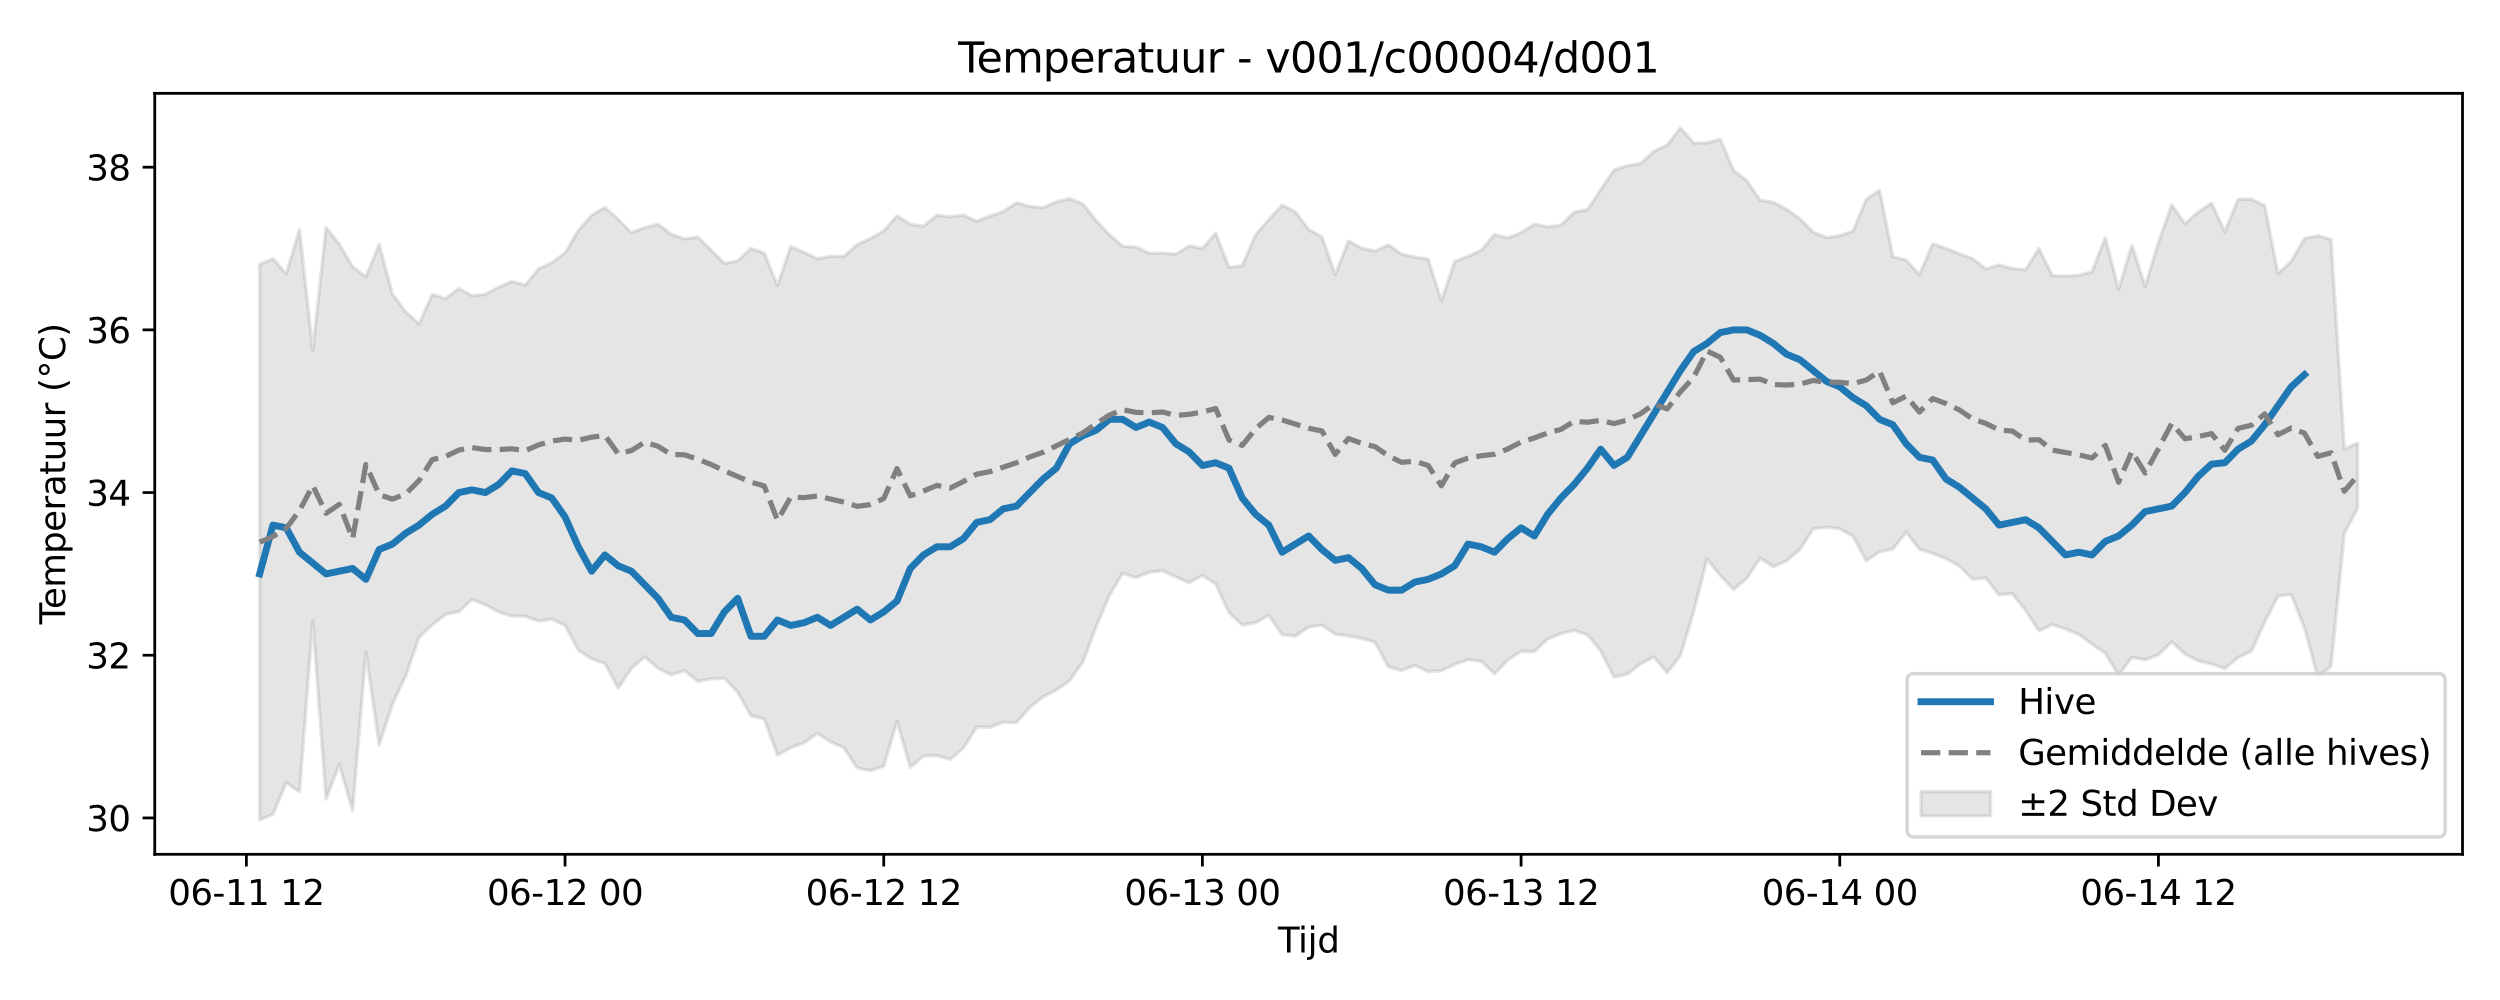 <?xml version="1.0" encoding="utf-8" standalone="no"?>
<!DOCTYPE svg PUBLIC "-//W3C//DTD SVG 1.1//EN"
  "http://www.w3.org/Graphics/SVG/1.1/DTD/svg11.dtd">
<svg xmlns:xlink="http://www.w3.org/1999/xlink" width="720pt" height="288pt" viewBox="0 0 720 288" xmlns="http://www.w3.org/2000/svg" version="1.1">
 <defs>
  <style type="text/css">*{stroke-linejoin: round; stroke-linecap: butt}</style>
 </defs>
 <g id="figure_1">
  <g id="patch_1">
   <path d="M 0 288 
L 720 288 
L 720 0 
L 0 0 
z
" style="fill: #ffffff"/>
  </g>
  <g id="axes_1">
   <g id="patch_2">
    <path d="M 44.57 246.04 
L 709.2 246.04 
L 709.2 26.88 
L 44.57 26.88 
z
" style="fill: #ffffff"/>
   </g>
   <g id="FillBetweenPolyCollection_1">
    <defs>
     <path id="md1e25a40ec" d="M 74.78 -211.783 
L 74.78 -51.922 
L 78.605 -53.451 
L 82.429 -62.579 
L 86.253 -59.957 
L 90.077 -109.214 
L 93.901 -57.867 
L 97.725 -67.83 
L 101.549 -54.57 
L 105.373 -100.168 
L 109.197 -73.438 
L 113.022 -85.16 
L 116.846 -93.314 
L 120.67 -104.472 
L 124.494 -108.017 
L 128.318 -111.074 
L 132.142 -111.823 
L 135.966 -115.355 
L 139.79 -113.808 
L 143.614 -111.773 
L 147.439 -110.541 
L 151.263 -110.522 
L 155.087 -109.146 
L 158.911 -109.671 
L 162.735 -107.914 
L 166.559 -100.772 
L 170.383 -98.236 
L 174.207 -96.966 
L 178.031 -89.824 
L 181.855 -95.504 
L 185.68 -98.843 
L 189.504 -95.508 
L 193.328 -93.635 
L 197.152 -94.845 
L 200.976 -91.783 
L 204.8 -92.502 
L 208.624 -92.654 
L 212.448 -88.674 
L 216.272 -81.882 
L 220.097 -80.951 
L 223.921 -70.535 
L 227.745 -72.698 
L 231.569 -74.042 
L 235.393 -76.797 
L 239.217 -74.305 
L 243.041 -72.668 
L 246.865 -66.829 
L 250.689 -66.032 
L 254.514 -67.383 
L 258.338 -80.233 
L 262.162 -67.011 
L 265.986 -70.298 
L 269.81 -70.374 
L 273.634 -69.285 
L 277.458 -72.6 
L 281.282 -78.626 
L 285.106 -78.545 
L 288.931 -79.96 
L 292.755 -79.872 
L 296.579 -84.276 
L 300.403 -87.319 
L 304.227 -89.286 
L 308.051 -91.945 
L 311.875 -97.376 
L 315.699 -107.53 
L 319.523 -116.555 
L 323.347 -122.93 
L 327.172 -121.634 
L 330.996 -123.227 
L 334.82 -123.593 
L 338.644 -121.865 
L 342.468 -120.191 
L 346.292 -122.288 
L 350.116 -119.856 
L 353.94 -111.59 
L 357.764 -107.961 
L 361.589 -108.682 
L 365.413 -110.804 
L 369.237 -105.227 
L 373.061 -104.795 
L 376.885 -107.415 
L 380.709 -107.963 
L 384.533 -105.36 
L 388.357 -104.837 
L 392.181 -104.134 
L 396.006 -103.03 
L 399.83 -96.007 
L 403.654 -94.895 
L 407.478 -96.356 
L 411.302 -94.564 
L 415.126 -94.842 
L 418.95 -96.649 
L 422.774 -98.021 
L 426.598 -97.559 
L 430.423 -93.936 
L 434.247 -97.914 
L 438.071 -100.415 
L 441.895 -100.31 
L 445.719 -103.933 
L 449.543 -105.518 
L 453.367 -106.46 
L 457.191 -105.154 
L 461.015 -100.546 
L 464.839 -92.987 
L 468.664 -93.834 
L 472.488 -96.825 
L 476.312 -98.827 
L 480.136 -94.245 
L 483.96 -99.171 
L 487.784 -111.856 
L 491.608 -126.971 
L 495.432 -122.296 
L 499.256 -118.226 
L 503.081 -121.436 
L 506.905 -127.272 
L 510.729 -124.782 
L 514.553 -126.485 
L 518.377 -129.761 
L 522.201 -135.721 
L 526.025 -136.194 
L 529.849 -135.706 
L 533.673 -133.562 
L 537.498 -126.491 
L 541.322 -129.089 
L 545.146 -129.879 
L 548.97 -134.771 
L 552.794 -129.78 
L 556.618 -128.637 
L 560.442 -127.107 
L 564.266 -125.012 
L 568.09 -121.181 
L 571.915 -121.557 
L 575.739 -116.658 
L 579.563 -117.056 
L 583.387 -112.173 
L 587.211 -106.336 
L 591.035 -108.102 
L 594.859 -106.877 
L 598.683 -105.301 
L 602.507 -102.479 
L 606.331 -99.876 
L 610.156 -93.57 
L 613.98 -98.677 
L 617.804 -97.976 
L 621.628 -99.403 
L 625.452 -103.157 
L 629.276 -99.651 
L 633.1 -97.649 
L 636.924 -96.75 
L 640.748 -95.421 
L 644.573 -98.654 
L 648.397 -100.438 
L 652.221 -108.779 
L 656.045 -116.323 
L 659.869 -116.802 
L 663.693 -107.145 
L 667.517 -92.956 
L 671.341 -96.202 
L 675.165 -134.385 
L 678.99 -141.636 
L 678.99 -160.409 
L 678.99 -160.409 
L 675.165 -158.68 
L 671.341 -218.988 
L 667.517 -220.152 
L 663.693 -219.303 
L 659.869 -212.652 
L 656.045 -209.227 
L 652.221 -228.796 
L 648.397 -230.63 
L 644.573 -230.591 
L 640.748 -221.227 
L 636.924 -229.502 
L 633.1 -226.912 
L 629.276 -223.608 
L 625.452 -228.952 
L 621.628 -218.13 
L 617.804 -205.553 
L 613.98 -217.294 
L 610.156 -204.649 
L 606.331 -219.583 
L 602.507 -209.718 
L 598.683 -208.718 
L 594.859 -208.444 
L 591.035 -208.65 
L 587.211 -216.402 
L 583.387 -210.305 
L 579.563 -210.628 
L 575.739 -211.677 
L 571.915 -210.552 
L 568.09 -213.531 
L 564.266 -214.906 
L 560.442 -216.455 
L 556.618 -217.788 
L 552.794 -208.888 
L 548.97 -213.085 
L 545.146 -214.099 
L 541.322 -233.162 
L 537.498 -230.606 
L 533.673 -221.452 
L 529.849 -220.09 
L 526.025 -219.601 
L 522.201 -221.116 
L 518.377 -224.993 
L 514.553 -227.748 
L 510.729 -229.712 
L 506.905 -230.345 
L 503.081 -235.921 
L 499.256 -238.871 
L 495.432 -247.919 
L 491.608 -246.836 
L 487.784 -246.803 
L 483.96 -251.158 
L 480.136 -246.193 
L 476.312 -244.437 
L 472.488 -240.862 
L 468.664 -240.282 
L 464.839 -239.011 
L 461.015 -233.348 
L 457.191 -227.624 
L 453.367 -226.876 
L 449.543 -223.133 
L 445.719 -222.71 
L 441.895 -223.432 
L 438.071 -220.985 
L 434.247 -219.47 
L 430.423 -220.436 
L 426.598 -215.92 
L 422.774 -214.119 
L 418.95 -212.703 
L 415.126 -201.347 
L 411.302 -213.338 
L 407.478 -214 
L 403.654 -214.792 
L 399.83 -217.473 
L 396.006 -215.693 
L 392.181 -216.484 
L 388.357 -218.571 
L 384.533 -208.919 
L 380.709 -219.795 
L 376.885 -221.905 
L 373.061 -226.979 
L 369.237 -228.89 
L 365.413 -224.763 
L 361.589 -220.304 
L 357.764 -211.498 
L 353.94 -210.993 
L 350.116 -220.843 
L 346.292 -216.403 
L 342.468 -217.16 
L 338.644 -214.818 
L 334.82 -215.097 
L 330.996 -215.017 
L 327.172 -216.833 
L 323.347 -217.099 
L 319.523 -220.351 
L 315.699 -224.467 
L 311.875 -229.267 
L 308.051 -230.793 
L 304.227 -229.883 
L 300.403 -228.169 
L 296.579 -228.534 
L 292.755 -229.592 
L 288.931 -227.049 
L 285.106 -225.787 
L 281.282 -224.256 
L 277.458 -226.043 
L 273.634 -225.565 
L 269.81 -226.038 
L 265.986 -222.879 
L 262.162 -223.377 
L 258.338 -225.847 
L 254.514 -221.444 
L 250.689 -219.336 
L 246.865 -217.536 
L 243.041 -214.15 
L 239.217 -214.187 
L 235.393 -213.479 
L 231.569 -215.342 
L 227.745 -217.021 
L 223.921 -205.741 
L 220.097 -215.126 
L 216.272 -216.426 
L 212.448 -212.87 
L 208.624 -212.124 
L 204.8 -215.957 
L 200.976 -219.689 
L 197.152 -219.192 
L 193.328 -220.514 
L 189.504 -223.438 
L 185.68 -222.445 
L 181.855 -220.988 
L 178.031 -224.846 
L 174.207 -228.227 
L 170.383 -225.953 
L 166.559 -221.632 
L 162.735 -215.159 
L 158.911 -212.287 
L 155.087 -210.58 
L 151.263 -205.858 
L 147.439 -206.955 
L 143.614 -205.276 
L 139.79 -203.241 
L 135.966 -202.81 
L 132.142 -204.947 
L 128.318 -201.959 
L 124.494 -203.231 
L 120.67 -194.71 
L 116.846 -198.19 
L 113.022 -203.351 
L 109.197 -217.62 
L 105.373 -208.254 
L 101.549 -211.165 
L 97.725 -217.687 
L 93.901 -222.444 
L 90.077 -187.132 
L 86.253 -221.916 
L 82.429 -209.142 
L 78.605 -213.533 
L 74.78 -211.783 
z
" style="stroke: #808080; stroke-opacity: 0.2"/>
    </defs>
    <g clip-path="url(#pddb15ee1ad)">
     <use xlink:href="#md1e25a40ec" x="0" y="288" style="fill: #808080; fill-opacity: 0.2; stroke: #808080; stroke-opacity: 0.2"/>
    </g>
   </g>
   <g id="matplotlib.axis_1">
    <g id="xtick_1">
     <g id="line2d_1">
      <defs>
       <path id="m43b29cca36" d="M 0 0 
L 0 3.5 
" style="stroke: #000000; stroke-width: 0.8"/>
      </defs>
      <g>
       <use xlink:href="#m43b29cca36" x="70.956" y="246.04" style="stroke: #000000; stroke-width: 0.8"/>
      </g>
     </g>
     <g id="text_1">
      <!-- 06-11 12 -->
      <g transform="translate(48.476 260.638) scale(0.1 -0.1)">
       <defs>
        <path id="DejaVuSans-30" d="M 2034 4250 
Q 1547 4250 1301 3770 
Q 1056 3291 1056 2328 
Q 1056 1369 1301 889 
Q 1547 409 2034 409 
Q 2525 409 2770 889 
Q 3016 1369 3016 2328 
Q 3016 3291 2770 3770 
Q 2525 4250 2034 4250 
z
M 2034 4750 
Q 2819 4750 3233 4129 
Q 3647 3509 3647 2328 
Q 3647 1150 3233 529 
Q 2819 -91 2034 -91 
Q 1250 -91 836 529 
Q 422 1150 422 2328 
Q 422 3509 836 4129 
Q 1250 4750 2034 4750 
z
" transform="scale(0.016)"/>
        <path id="DejaVuSans-36" d="M 2113 2584 
Q 1688 2584 1439 2293 
Q 1191 2003 1191 1497 
Q 1191 994 1439 701 
Q 1688 409 2113 409 
Q 2538 409 2786 701 
Q 3034 994 3034 1497 
Q 3034 2003 2786 2293 
Q 2538 2584 2113 2584 
z
M 3366 4563 
L 3366 3988 
Q 3128 4100 2886 4159 
Q 2644 4219 2406 4219 
Q 1781 4219 1451 3797 
Q 1122 3375 1075 2522 
Q 1259 2794 1537 2939 
Q 1816 3084 2150 3084 
Q 2853 3084 3261 2657 
Q 3669 2231 3669 1497 
Q 3669 778 3244 343 
Q 2819 -91 2113 -91 
Q 1303 -91 875 529 
Q 447 1150 447 2328 
Q 447 3434 972 4092 
Q 1497 4750 2381 4750 
Q 2619 4750 2861 4703 
Q 3103 4656 3366 4563 
z
" transform="scale(0.016)"/>
        <path id="DejaVuSans-2d" d="M 313 2009 
L 1997 2009 
L 1997 1497 
L 313 1497 
L 313 2009 
z
" transform="scale(0.016)"/>
        <path id="DejaVuSans-31" d="M 794 531 
L 1825 531 
L 1825 4091 
L 703 3866 
L 703 4441 
L 1819 4666 
L 2450 4666 
L 2450 531 
L 3481 531 
L 3481 0 
L 794 0 
L 794 531 
z
" transform="scale(0.016)"/>
        <path id="DejaVuSans-20" transform="scale(0.016)"/>
        <path id="DejaVuSans-32" d="M 1228 531 
L 3431 531 
L 3431 0 
L 469 0 
L 469 531 
Q 828 903 1448 1529 
Q 2069 2156 2228 2338 
Q 2531 2678 2651 2914 
Q 2772 3150 2772 3378 
Q 2772 3750 2511 3984 
Q 2250 4219 1831 4219 
Q 1534 4219 1204 4116 
Q 875 4013 500 3803 
L 500 4441 
Q 881 4594 1212 4672 
Q 1544 4750 1819 4750 
Q 2544 4750 2975 4387 
Q 3406 4025 3406 3419 
Q 3406 3131 3298 2873 
Q 3191 2616 2906 2266 
Q 2828 2175 2409 1742 
Q 1991 1309 1228 531 
z
" transform="scale(0.016)"/>
       </defs>
       <use xlink:href="#DejaVuSans-30"/>
       <use xlink:href="#DejaVuSans-36" transform="translate(63.623 0)"/>
       <use xlink:href="#DejaVuSans-2d" transform="translate(127.246 0)"/>
       <use xlink:href="#DejaVuSans-31" transform="translate(163.33 0)"/>
       <use xlink:href="#DejaVuSans-31" transform="translate(226.953 0)"/>
       <use xlink:href="#DejaVuSans-20" transform="translate(290.576 0)"/>
       <use xlink:href="#DejaVuSans-31" transform="translate(322.363 0)"/>
       <use xlink:href="#DejaVuSans-32" transform="translate(385.986 0)"/>
      </g>
     </g>
    </g>
    <g id="xtick_2">
     <g id="line2d_2">
      <g>
       <use xlink:href="#m43b29cca36" x="162.735" y="246.04" style="stroke: #000000; stroke-width: 0.8"/>
      </g>
     </g>
     <g id="text_2">
      <!-- 06-12 00 -->
      <g transform="translate(140.254 260.638) scale(0.1 -0.1)">
       <use xlink:href="#DejaVuSans-30"/>
       <use xlink:href="#DejaVuSans-36" transform="translate(63.623 0)"/>
       <use xlink:href="#DejaVuSans-2d" transform="translate(127.246 0)"/>
       <use xlink:href="#DejaVuSans-31" transform="translate(163.33 0)"/>
       <use xlink:href="#DejaVuSans-32" transform="translate(226.953 0)"/>
       <use xlink:href="#DejaVuSans-20" transform="translate(290.576 0)"/>
       <use xlink:href="#DejaVuSans-30" transform="translate(322.363 0)"/>
       <use xlink:href="#DejaVuSans-30" transform="translate(385.986 0)"/>
      </g>
     </g>
    </g>
    <g id="xtick_3">
     <g id="line2d_3">
      <g>
       <use xlink:href="#m43b29cca36" x="254.514" y="246.04" style="stroke: #000000; stroke-width: 0.8"/>
      </g>
     </g>
     <g id="text_3">
      <!-- 06-12 12 -->
      <g transform="translate(232.033 260.638) scale(0.1 -0.1)">
       <use xlink:href="#DejaVuSans-30"/>
       <use xlink:href="#DejaVuSans-36" transform="translate(63.623 0)"/>
       <use xlink:href="#DejaVuSans-2d" transform="translate(127.246 0)"/>
       <use xlink:href="#DejaVuSans-31" transform="translate(163.33 0)"/>
       <use xlink:href="#DejaVuSans-32" transform="translate(226.953 0)"/>
       <use xlink:href="#DejaVuSans-20" transform="translate(290.576 0)"/>
       <use xlink:href="#DejaVuSans-31" transform="translate(322.363 0)"/>
       <use xlink:href="#DejaVuSans-32" transform="translate(385.986 0)"/>
      </g>
     </g>
    </g>
    <g id="xtick_4">
     <g id="line2d_4">
      <g>
       <use xlink:href="#m43b29cca36" x="346.292" y="246.04" style="stroke: #000000; stroke-width: 0.8"/>
      </g>
     </g>
     <g id="text_4">
      <!-- 06-13 00 -->
      <g transform="translate(323.812 260.638) scale(0.1 -0.1)">
       <defs>
        <path id="DejaVuSans-33" d="M 2597 2516 
Q 3050 2419 3304 2112 
Q 3559 1806 3559 1356 
Q 3559 666 3084 287 
Q 2609 -91 1734 -91 
Q 1441 -91 1130 -33 
Q 819 25 488 141 
L 488 750 
Q 750 597 1062 519 
Q 1375 441 1716 441 
Q 2309 441 2620 675 
Q 2931 909 2931 1356 
Q 2931 1769 2642 2001 
Q 2353 2234 1838 2234 
L 1294 2234 
L 1294 2753 
L 1863 2753 
Q 2328 2753 2575 2939 
Q 2822 3125 2822 3475 
Q 2822 3834 2567 4026 
Q 2313 4219 1838 4219 
Q 1578 4219 1281 4162 
Q 984 4106 628 3988 
L 628 4550 
Q 988 4650 1302 4700 
Q 1616 4750 1894 4750 
Q 2613 4750 3031 4423 
Q 3450 4097 3450 3541 
Q 3450 3153 3228 2886 
Q 3006 2619 2597 2516 
z
" transform="scale(0.016)"/>
       </defs>
       <use xlink:href="#DejaVuSans-30"/>
       <use xlink:href="#DejaVuSans-36" transform="translate(63.623 0)"/>
       <use xlink:href="#DejaVuSans-2d" transform="translate(127.246 0)"/>
       <use xlink:href="#DejaVuSans-31" transform="translate(163.33 0)"/>
       <use xlink:href="#DejaVuSans-33" transform="translate(226.953 0)"/>
       <use xlink:href="#DejaVuSans-20" transform="translate(290.576 0)"/>
       <use xlink:href="#DejaVuSans-30" transform="translate(322.363 0)"/>
       <use xlink:href="#DejaVuSans-30" transform="translate(385.986 0)"/>
      </g>
     </g>
    </g>
    <g id="xtick_5">
     <g id="line2d_5">
      <g>
       <use xlink:href="#m43b29cca36" x="438.071" y="246.04" style="stroke: #000000; stroke-width: 0.8"/>
      </g>
     </g>
     <g id="text_5">
      <!-- 06-13 12 -->
      <g transform="translate(415.59 260.638) scale(0.1 -0.1)">
       <use xlink:href="#DejaVuSans-30"/>
       <use xlink:href="#DejaVuSans-36" transform="translate(63.623 0)"/>
       <use xlink:href="#DejaVuSans-2d" transform="translate(127.246 0)"/>
       <use xlink:href="#DejaVuSans-31" transform="translate(163.33 0)"/>
       <use xlink:href="#DejaVuSans-33" transform="translate(226.953 0)"/>
       <use xlink:href="#DejaVuSans-20" transform="translate(290.576 0)"/>
       <use xlink:href="#DejaVuSans-31" transform="translate(322.363 0)"/>
       <use xlink:href="#DejaVuSans-32" transform="translate(385.986 0)"/>
      </g>
     </g>
    </g>
    <g id="xtick_6">
     <g id="line2d_6">
      <g>
       <use xlink:href="#m43b29cca36" x="529.849" y="246.04" style="stroke: #000000; stroke-width: 0.8"/>
      </g>
     </g>
     <g id="text_6">
      <!-- 06-14 00 -->
      <g transform="translate(507.369 260.638) scale(0.1 -0.1)">
       <defs>
        <path id="DejaVuSans-34" d="M 2419 4116 
L 825 1625 
L 2419 1625 
L 2419 4116 
z
M 2253 4666 
L 3047 4666 
L 3047 1625 
L 3713 1625 
L 3713 1100 
L 3047 1100 
L 3047 0 
L 2419 0 
L 2419 1100 
L 313 1100 
L 313 1709 
L 2253 4666 
z
" transform="scale(0.016)"/>
       </defs>
       <use xlink:href="#DejaVuSans-30"/>
       <use xlink:href="#DejaVuSans-36" transform="translate(63.623 0)"/>
       <use xlink:href="#DejaVuSans-2d" transform="translate(127.246 0)"/>
       <use xlink:href="#DejaVuSans-31" transform="translate(163.33 0)"/>
       <use xlink:href="#DejaVuSans-34" transform="translate(226.953 0)"/>
       <use xlink:href="#DejaVuSans-20" transform="translate(290.576 0)"/>
       <use xlink:href="#DejaVuSans-30" transform="translate(322.363 0)"/>
       <use xlink:href="#DejaVuSans-30" transform="translate(385.986 0)"/>
      </g>
     </g>
    </g>
    <g id="xtick_7">
     <g id="line2d_7">
      <g>
       <use xlink:href="#m43b29cca36" x="621.628" y="246.04" style="stroke: #000000; stroke-width: 0.8"/>
      </g>
     </g>
     <g id="text_7">
      <!-- 06-14 12 -->
      <g transform="translate(599.147 260.638) scale(0.1 -0.1)">
       <use xlink:href="#DejaVuSans-30"/>
       <use xlink:href="#DejaVuSans-36" transform="translate(63.623 0)"/>
       <use xlink:href="#DejaVuSans-2d" transform="translate(127.246 0)"/>
       <use xlink:href="#DejaVuSans-31" transform="translate(163.33 0)"/>
       <use xlink:href="#DejaVuSans-34" transform="translate(226.953 0)"/>
       <use xlink:href="#DejaVuSans-20" transform="translate(290.576 0)"/>
       <use xlink:href="#DejaVuSans-31" transform="translate(322.363 0)"/>
       <use xlink:href="#DejaVuSans-32" transform="translate(385.986 0)"/>
      </g>
     </g>
    </g>
    <g id="text_8">
     <!-- Tijd -->
     <g transform="translate(368.035 274.317) scale(0.1 -0.1)">
      <defs>
       <path id="DejaVuSans-54" d="M -19 4666 
L 3928 4666 
L 3928 4134 
L 2272 4134 
L 2272 0 
L 1638 0 
L 1638 4134 
L -19 4134 
L -19 4666 
z
" transform="scale(0.016)"/>
       <path id="DejaVuSans-69" d="M 603 3500 
L 1178 3500 
L 1178 0 
L 603 0 
L 603 3500 
z
M 603 4863 
L 1178 4863 
L 1178 4134 
L 603 4134 
L 603 4863 
z
" transform="scale(0.016)"/>
       <path id="DejaVuSans-6a" d="M 603 3500 
L 1178 3500 
L 1178 -63 
Q 1178 -731 923 -1031 
Q 669 -1331 103 -1331 
L -116 -1331 
L -116 -844 
L 38 -844 
Q 366 -844 484 -692 
Q 603 -541 603 -63 
L 603 3500 
z
M 603 4863 
L 1178 4863 
L 1178 4134 
L 603 4134 
L 603 4863 
z
" transform="scale(0.016)"/>
       <path id="DejaVuSans-64" d="M 2906 2969 
L 2906 4863 
L 3481 4863 
L 3481 0 
L 2906 0 
L 2906 525 
Q 2725 213 2448 61 
Q 2172 -91 1784 -91 
Q 1150 -91 751 415 
Q 353 922 353 1747 
Q 353 2572 751 3078 
Q 1150 3584 1784 3584 
Q 2172 3584 2448 3432 
Q 2725 3281 2906 2969 
z
M 947 1747 
Q 947 1113 1208 752 
Q 1469 391 1925 391 
Q 2381 391 2643 752 
Q 2906 1113 2906 1747 
Q 2906 2381 2643 2742 
Q 2381 3103 1925 3103 
Q 1469 3103 1208 2742 
Q 947 2381 947 1747 
z
" transform="scale(0.016)"/>
      </defs>
      <use xlink:href="#DejaVuSans-54"/>
      <use xlink:href="#DejaVuSans-69" transform="translate(57.959 0)"/>
      <use xlink:href="#DejaVuSans-6a" transform="translate(85.742 0)"/>
      <use xlink:href="#DejaVuSans-64" transform="translate(113.525 0)"/>
     </g>
    </g>
   </g>
   <g id="matplotlib.axis_2">
    <g id="ytick_1">
     <g id="line2d_8">
      <defs>
       <path id="m122bb7f069" d="M 0 0 
L -3.5 0 
" style="stroke: #000000; stroke-width: 0.8"/>
      </defs>
      <g>
       <use xlink:href="#m122bb7f069" x="44.57" y="235.562" style="stroke: #000000; stroke-width: 0.8"/>
      </g>
     </g>
     <g id="text_9">
      <!-- 30 -->
      <g transform="translate(24.845 239.361) scale(0.1 -0.1)">
       <use xlink:href="#DejaVuSans-33"/>
       <use xlink:href="#DejaVuSans-30" transform="translate(63.623 0)"/>
      </g>
     </g>
    </g>
    <g id="ytick_2">
     <g id="line2d_9">
      <g>
       <use xlink:href="#m122bb7f069" x="44.57" y="188.71" style="stroke: #000000; stroke-width: 0.8"/>
      </g>
     </g>
     <g id="text_10">
      <!-- 32 -->
      <g transform="translate(24.845 192.509) scale(0.1 -0.1)">
       <use xlink:href="#DejaVuSans-33"/>
       <use xlink:href="#DejaVuSans-32" transform="translate(63.623 0)"/>
      </g>
     </g>
    </g>
    <g id="ytick_3">
     <g id="line2d_10">
      <g>
       <use xlink:href="#m122bb7f069" x="44.57" y="141.858" style="stroke: #000000; stroke-width: 0.8"/>
      </g>
     </g>
     <g id="text_11">
      <!-- 34 -->
      <g transform="translate(24.845 145.657) scale(0.1 -0.1)">
       <use xlink:href="#DejaVuSans-33"/>
       <use xlink:href="#DejaVuSans-34" transform="translate(63.623 0)"/>
      </g>
     </g>
    </g>
    <g id="ytick_4">
     <g id="line2d_11">
      <g>
       <use xlink:href="#m122bb7f069" x="44.57" y="95.006" style="stroke: #000000; stroke-width: 0.8"/>
      </g>
     </g>
     <g id="text_12">
      <!-- 36 -->
      <g transform="translate(24.845 98.805) scale(0.1 -0.1)">
       <use xlink:href="#DejaVuSans-33"/>
       <use xlink:href="#DejaVuSans-36" transform="translate(63.623 0)"/>
      </g>
     </g>
    </g>
    <g id="ytick_5">
     <g id="line2d_12">
      <g>
       <use xlink:href="#m122bb7f069" x="44.57" y="48.154" style="stroke: #000000; stroke-width: 0.8"/>
      </g>
     </g>
     <g id="text_13">
      <!-- 38 -->
      <g transform="translate(24.845 51.953) scale(0.1 -0.1)">
       <defs>
        <path id="DejaVuSans-38" d="M 2034 2216 
Q 1584 2216 1326 1975 
Q 1069 1734 1069 1313 
Q 1069 891 1326 650 
Q 1584 409 2034 409 
Q 2484 409 2743 651 
Q 3003 894 3003 1313 
Q 3003 1734 2745 1975 
Q 2488 2216 2034 2216 
z
M 1403 2484 
Q 997 2584 770 2862 
Q 544 3141 544 3541 
Q 544 4100 942 4425 
Q 1341 4750 2034 4750 
Q 2731 4750 3128 4425 
Q 3525 4100 3525 3541 
Q 3525 3141 3298 2862 
Q 3072 2584 2669 2484 
Q 3125 2378 3379 2068 
Q 3634 1759 3634 1313 
Q 3634 634 3220 271 
Q 2806 -91 2034 -91 
Q 1263 -91 848 271 
Q 434 634 434 1313 
Q 434 1759 690 2068 
Q 947 2378 1403 2484 
z
M 1172 3481 
Q 1172 3119 1398 2916 
Q 1625 2713 2034 2713 
Q 2441 2713 2670 2916 
Q 2900 3119 2900 3481 
Q 2900 3844 2670 4047 
Q 2441 4250 2034 4250 
Q 1625 4250 1398 4047 
Q 1172 3844 1172 3481 
z
" transform="scale(0.016)"/>
       </defs>
       <use xlink:href="#DejaVuSans-33"/>
       <use xlink:href="#DejaVuSans-38" transform="translate(63.623 0)"/>
      </g>
     </g>
    </g>
    <g id="text_14">
     <!-- Temperatuur (°C) -->
     <g transform="translate(18.765 179.816) rotate(-90) scale(0.1 -0.1)">
      <defs>
       <path id="DejaVuSans-65" d="M 3597 1894 
L 3597 1613 
L 953 1613 
Q 991 1019 1311 708 
Q 1631 397 2203 397 
Q 2534 397 2845 478 
Q 3156 559 3463 722 
L 3463 178 
Q 3153 47 2828 -22 
Q 2503 -91 2169 -91 
Q 1331 -91 842 396 
Q 353 884 353 1716 
Q 353 2575 817 3079 
Q 1281 3584 2069 3584 
Q 2775 3584 3186 3129 
Q 3597 2675 3597 1894 
z
M 3022 2063 
Q 3016 2534 2758 2815 
Q 2500 3097 2075 3097 
Q 1594 3097 1305 2825 
Q 1016 2553 972 2059 
L 3022 2063 
z
" transform="scale(0.016)"/>
       <path id="DejaVuSans-6d" d="M 3328 2828 
Q 3544 3216 3844 3400 
Q 4144 3584 4550 3584 
Q 5097 3584 5394 3201 
Q 5691 2819 5691 2113 
L 5691 0 
L 5113 0 
L 5113 2094 
Q 5113 2597 4934 2840 
Q 4756 3084 4391 3084 
Q 3944 3084 3684 2787 
Q 3425 2491 3425 1978 
L 3425 0 
L 2847 0 
L 2847 2094 
Q 2847 2600 2669 2842 
Q 2491 3084 2119 3084 
Q 1678 3084 1418 2786 
Q 1159 2488 1159 1978 
L 1159 0 
L 581 0 
L 581 3500 
L 1159 3500 
L 1159 2956 
Q 1356 3278 1631 3431 
Q 1906 3584 2284 3584 
Q 2666 3584 2933 3390 
Q 3200 3197 3328 2828 
z
" transform="scale(0.016)"/>
       <path id="DejaVuSans-70" d="M 1159 525 
L 1159 -1331 
L 581 -1331 
L 581 3500 
L 1159 3500 
L 1159 2969 
Q 1341 3281 1617 3432 
Q 1894 3584 2278 3584 
Q 2916 3584 3314 3078 
Q 3713 2572 3713 1747 
Q 3713 922 3314 415 
Q 2916 -91 2278 -91 
Q 1894 -91 1617 61 
Q 1341 213 1159 525 
z
M 3116 1747 
Q 3116 2381 2855 2742 
Q 2594 3103 2138 3103 
Q 1681 3103 1420 2742 
Q 1159 2381 1159 1747 
Q 1159 1113 1420 752 
Q 1681 391 2138 391 
Q 2594 391 2855 752 
Q 3116 1113 3116 1747 
z
" transform="scale(0.016)"/>
       <path id="DejaVuSans-72" d="M 2631 2963 
Q 2534 3019 2420 3045 
Q 2306 3072 2169 3072 
Q 1681 3072 1420 2755 
Q 1159 2438 1159 1844 
L 1159 0 
L 581 0 
L 581 3500 
L 1159 3500 
L 1159 2956 
Q 1341 3275 1631 3429 
Q 1922 3584 2338 3584 
Q 2397 3584 2469 3576 
Q 2541 3569 2628 3553 
L 2631 2963 
z
" transform="scale(0.016)"/>
       <path id="DejaVuSans-61" d="M 2194 1759 
Q 1497 1759 1228 1600 
Q 959 1441 959 1056 
Q 959 750 1161 570 
Q 1363 391 1709 391 
Q 2188 391 2477 730 
Q 2766 1069 2766 1631 
L 2766 1759 
L 2194 1759 
z
M 3341 1997 
L 3341 0 
L 2766 0 
L 2766 531 
Q 2569 213 2275 61 
Q 1981 -91 1556 -91 
Q 1019 -91 701 211 
Q 384 513 384 1019 
Q 384 1609 779 1909 
Q 1175 2209 1959 2209 
L 2766 2209 
L 2766 2266 
Q 2766 2663 2505 2880 
Q 2244 3097 1772 3097 
Q 1472 3097 1187 3025 
Q 903 2953 641 2809 
L 641 3341 
Q 956 3463 1253 3523 
Q 1550 3584 1831 3584 
Q 2591 3584 2966 3190 
Q 3341 2797 3341 1997 
z
" transform="scale(0.016)"/>
       <path id="DejaVuSans-74" d="M 1172 4494 
L 1172 3500 
L 2356 3500 
L 2356 3053 
L 1172 3053 
L 1172 1153 
Q 1172 725 1289 603 
Q 1406 481 1766 481 
L 2356 481 
L 2356 0 
L 1766 0 
Q 1100 0 847 248 
Q 594 497 594 1153 
L 594 3053 
L 172 3053 
L 172 3500 
L 594 3500 
L 594 4494 
L 1172 4494 
z
" transform="scale(0.016)"/>
       <path id="DejaVuSans-75" d="M 544 1381 
L 544 3500 
L 1119 3500 
L 1119 1403 
Q 1119 906 1312 657 
Q 1506 409 1894 409 
Q 2359 409 2629 706 
Q 2900 1003 2900 1516 
L 2900 3500 
L 3475 3500 
L 3475 0 
L 2900 0 
L 2900 538 
Q 2691 219 2414 64 
Q 2138 -91 1772 -91 
Q 1169 -91 856 284 
Q 544 659 544 1381 
z
M 1991 3584 
L 1991 3584 
z
" transform="scale(0.016)"/>
       <path id="DejaVuSans-28" d="M 1984 4856 
Q 1566 4138 1362 3434 
Q 1159 2731 1159 2009 
Q 1159 1288 1364 580 
Q 1569 -128 1984 -844 
L 1484 -844 
Q 1016 -109 783 600 
Q 550 1309 550 2009 
Q 550 2706 781 3412 
Q 1013 4119 1484 4856 
L 1984 4856 
z
" transform="scale(0.016)"/>
       <path id="DejaVuSans-b0" d="M 1600 4347 
Q 1350 4347 1178 4173 
Q 1006 4000 1006 3750 
Q 1006 3503 1178 3333 
Q 1350 3163 1600 3163 
Q 1850 3163 2022 3333 
Q 2194 3503 2194 3750 
Q 2194 3997 2020 4172 
Q 1847 4347 1600 4347 
z
M 1600 4750 
Q 1800 4750 1984 4673 
Q 2169 4597 2303 4453 
Q 2447 4313 2519 4134 
Q 2591 3956 2591 3750 
Q 2591 3338 2302 3052 
Q 2013 2766 1594 2766 
Q 1172 2766 890 3047 
Q 609 3328 609 3750 
Q 609 4169 896 4459 
Q 1184 4750 1600 4750 
z
" transform="scale(0.016)"/>
       <path id="DejaVuSans-43" d="M 4122 4306 
L 4122 3641 
Q 3803 3938 3442 4084 
Q 3081 4231 2675 4231 
Q 1875 4231 1450 3742 
Q 1025 3253 1025 2328 
Q 1025 1406 1450 917 
Q 1875 428 2675 428 
Q 3081 428 3442 575 
Q 3803 722 4122 1019 
L 4122 359 
Q 3791 134 3420 21 
Q 3050 -91 2638 -91 
Q 1578 -91 968 557 
Q 359 1206 359 2328 
Q 359 3453 968 4101 
Q 1578 4750 2638 4750 
Q 3056 4750 3426 4639 
Q 3797 4528 4122 4306 
z
" transform="scale(0.016)"/>
       <path id="DejaVuSans-29" d="M 513 4856 
L 1013 4856 
Q 1481 4119 1714 3412 
Q 1947 2706 1947 2009 
Q 1947 1309 1714 600 
Q 1481 -109 1013 -844 
L 513 -844 
Q 928 -128 1133 580 
Q 1338 1288 1338 2009 
Q 1338 2731 1133 3434 
Q 928 4138 513 4856 
z
" transform="scale(0.016)"/>
      </defs>
      <use xlink:href="#DejaVuSans-54"/>
      <use xlink:href="#DejaVuSans-65" transform="translate(44.084 0)"/>
      <use xlink:href="#DejaVuSans-6d" transform="translate(105.607 0)"/>
      <use xlink:href="#DejaVuSans-70" transform="translate(203.02 0)"/>
      <use xlink:href="#DejaVuSans-65" transform="translate(266.496 0)"/>
      <use xlink:href="#DejaVuSans-72" transform="translate(328.02 0)"/>
      <use xlink:href="#DejaVuSans-61" transform="translate(369.133 0)"/>
      <use xlink:href="#DejaVuSans-74" transform="translate(430.412 0)"/>
      <use xlink:href="#DejaVuSans-75" transform="translate(469.621 0)"/>
      <use xlink:href="#DejaVuSans-75" transform="translate(533 0)"/>
      <use xlink:href="#DejaVuSans-72" transform="translate(596.379 0)"/>
      <use xlink:href="#DejaVuSans-20" transform="translate(637.492 0)"/>
      <use xlink:href="#DejaVuSans-28" transform="translate(669.279 0)"/>
      <use xlink:href="#DejaVuSans-b0" transform="translate(708.293 0)"/>
      <use xlink:href="#DejaVuSans-43" transform="translate(758.293 0)"/>
      <use xlink:href="#DejaVuSans-29" transform="translate(828.117 0)"/>
     </g>
    </g>
   </g>
   <g id="line2d_13">
    <path d="M 74.78 165.284 
L 78.605 151.228 
L 82.429 152.009 
L 86.253 159.037 
L 93.901 165.284 
L 101.549 163.722 
L 105.373 166.846 
L 109.197 158.256 
L 113.022 156.694 
L 116.846 153.571 
L 120.67 151.228 
L 124.494 148.105 
L 128.318 145.762 
L 132.142 141.858 
L 135.966 141.077 
L 139.79 141.858 
L 143.614 139.515 
L 147.439 135.611 
L 151.263 136.392 
L 155.087 141.858 
L 158.911 143.419 
L 162.735 148.886 
L 166.559 157.475 
L 170.383 164.503 
L 174.207 159.818 
L 178.031 162.941 
L 181.855 164.503 
L 189.504 172.312 
L 193.328 177.778 
L 197.152 178.559 
L 200.976 182.463 
L 204.8 182.463 
L 208.624 176.216 
L 212.448 172.312 
L 216.272 183.244 
L 220.097 183.244 
L 223.921 178.559 
L 227.745 180.12 
L 231.569 179.339 
L 235.393 177.778 
L 239.217 180.12 
L 246.865 175.435 
L 250.689 178.559 
L 254.514 176.216 
L 258.338 173.092 
L 262.162 163.722 
L 265.986 159.818 
L 269.81 157.475 
L 273.634 157.475 
L 277.458 155.132 
L 281.282 150.447 
L 285.106 149.666 
L 288.931 146.543 
L 292.755 145.762 
L 300.403 137.953 
L 304.227 134.83 
L 308.051 127.802 
L 311.875 125.459 
L 315.699 123.898 
L 319.523 120.774 
L 323.347 120.774 
L 327.172 123.117 
L 330.996 121.555 
L 334.82 123.117 
L 338.644 127.802 
L 342.468 130.145 
L 346.292 134.049 
L 350.116 133.268 
L 353.94 134.83 
L 357.764 143.419 
L 361.589 148.105 
L 365.413 151.228 
L 369.237 159.037 
L 376.885 154.352 
L 380.709 158.256 
L 384.533 161.379 
L 388.357 160.599 
L 392.181 163.722 
L 396.006 168.407 
L 399.83 169.969 
L 403.654 169.969 
L 407.478 167.626 
L 411.302 166.846 
L 415.126 165.284 
L 418.95 162.941 
L 422.774 156.694 
L 426.598 157.475 
L 430.423 159.037 
L 434.247 155.132 
L 438.071 152.009 
L 441.895 154.352 
L 445.719 148.105 
L 449.543 143.419 
L 453.367 139.515 
L 457.191 134.83 
L 461.015 129.364 
L 464.839 134.049 
L 468.664 131.706 
L 483.96 106.719 
L 487.784 101.253 
L 491.608 98.91 
L 495.432 95.787 
L 499.256 95.006 
L 503.081 95.006 
L 506.905 96.567 
L 510.729 98.91 
L 514.553 102.033 
L 518.377 103.595 
L 526.025 109.842 
L 529.849 111.404 
L 533.673 114.527 
L 537.498 116.87 
L 541.322 120.774 
L 545.146 122.336 
L 548.97 127.802 
L 552.794 131.706 
L 556.618 132.487 
L 560.442 137.953 
L 564.266 140.296 
L 571.915 146.543 
L 575.739 151.228 
L 583.387 149.666 
L 587.211 152.009 
L 594.859 159.818 
L 598.683 159.037 
L 602.507 159.818 
L 606.331 155.913 
L 610.156 154.352 
L 613.98 151.228 
L 617.804 147.324 
L 625.452 145.762 
L 629.276 141.858 
L 633.1 137.173 
L 636.924 133.659 
L 640.748 133.268 
L 644.573 129.364 
L 648.397 127.021 
L 652.221 122.336 
L 659.869 111.404 
L 663.693 107.89 
L 663.693 107.89 
" clip-path="url(#pddb15ee1ad)" style="fill: none; stroke: #1f77b4; stroke-width: 2; stroke-linecap: square"/>
   </g>
   <g id="line2d_14">
    <path d="M 74.78 156.148 
L 78.605 154.508 
L 82.429 152.139 
L 86.253 147.064 
L 90.077 139.827 
L 93.901 147.844 
L 97.725 145.241 
L 101.549 155.132 
L 105.373 133.789 
L 109.197 142.471 
L 113.022 143.745 
L 116.846 142.248 
L 120.67 138.409 
L 124.494 132.376 
L 128.318 131.483 
L 132.142 129.615 
L 135.966 128.918 
L 139.79 129.475 
L 143.614 129.475 
L 147.439 129.252 
L 151.263 129.81 
L 155.087 128.137 
L 158.911 127.021 
L 162.735 126.463 
L 166.559 126.798 
L 170.383 125.906 
L 174.207 125.404 
L 178.031 130.665 
L 181.855 129.754 
L 185.68 127.356 
L 189.504 128.527 
L 193.328 130.926 
L 197.152 130.981 
L 200.976 132.264 
L 204.8 133.77 
L 208.624 135.611 
L 216.272 138.846 
L 220.097 139.961 
L 223.921 149.862 
L 227.745 143.141 
L 231.569 143.308 
L 235.393 142.862 
L 243.041 144.591 
L 246.865 145.818 
L 250.689 145.316 
L 254.514 143.587 
L 258.338 134.96 
L 262.162 142.806 
L 265.986 141.412 
L 269.81 139.794 
L 273.634 140.575 
L 277.458 138.678 
L 281.282 136.559 
L 285.106 135.834 
L 292.755 133.268 
L 296.579 131.595 
L 300.403 130.256 
L 311.875 124.679 
L 315.699 122.001 
L 319.523 119.547 
L 323.347 117.985 
L 327.172 118.766 
L 330.996 118.878 
L 334.82 118.655 
L 338.644 119.659 
L 342.468 119.324 
L 346.292 118.655 
L 350.116 117.651 
L 353.94 126.709 
L 357.764 128.271 
L 361.589 123.507 
L 365.413 120.217 
L 369.237 120.942 
L 376.885 123.34 
L 380.709 124.121 
L 384.533 130.861 
L 388.357 126.296 
L 392.181 127.691 
L 396.006 128.639 
L 399.83 131.26 
L 403.654 133.157 
L 407.478 132.822 
L 411.302 134.049 
L 415.126 139.906 
L 418.95 133.324 
L 422.774 131.93 
L 426.598 131.26 
L 430.423 130.814 
L 434.247 129.308 
L 438.071 127.3 
L 441.895 126.129 
L 445.719 124.679 
L 449.543 123.675 
L 453.367 121.332 
L 457.191 121.611 
L 461.015 121.053 
L 464.839 122.001 
L 468.664 120.942 
L 472.488 119.157 
L 476.312 116.368 
L 480.136 117.781 
L 483.96 112.835 
L 487.784 108.671 
L 491.608 101.096 
L 495.432 102.892 
L 499.256 109.452 
L 506.905 109.191 
L 510.729 110.753 
L 514.553 110.883 
L 518.377 110.623 
L 522.201 109.582 
L 526.025 110.102 
L 529.849 110.102 
L 533.673 110.493 
L 537.498 109.452 
L 541.322 106.875 
L 545.146 116.011 
L 548.97 114.072 
L 552.794 118.666 
L 556.618 114.788 
L 560.442 116.219 
L 564.266 118.041 
L 568.09 120.644 
L 571.915 121.946 
L 575.739 123.833 
L 579.563 124.158 
L 583.387 126.761 
L 587.211 126.631 
L 591.035 129.624 
L 598.683 130.991 
L 602.507 131.902 
L 606.331 128.271 
L 610.156 138.89 
L 613.98 130.015 
L 617.804 136.235 
L 621.628 129.234 
L 625.452 121.946 
L 629.276 126.371 
L 633.1 125.72 
L 636.924 124.874 
L 640.748 129.676 
L 644.573 123.377 
L 648.397 122.466 
L 652.221 119.213 
L 656.045 125.225 
L 659.869 123.273 
L 663.693 124.776 
L 667.517 131.446 
L 671.341 130.405 
L 675.165 141.467 
L 678.99 136.977 
L 678.99 136.977 
" clip-path="url(#pddb15ee1ad)" style="fill: none; stroke-dasharray: 5.55,2.4; stroke-dashoffset: 0; stroke: #808080; stroke-width: 1.5"/>
   </g>
   <g id="patch_3">
    <path d="M 44.57 246.04 
L 44.57 26.88 
" style="fill: none; stroke: #000000; stroke-width: 0.8; stroke-linejoin: miter; stroke-linecap: square"/>
   </g>
   <g id="patch_4">
    <path d="M 709.2 246.04 
L 709.2 26.88 
" style="fill: none; stroke: #000000; stroke-width: 0.8; stroke-linejoin: miter; stroke-linecap: square"/>
   </g>
   <g id="patch_5">
    <path d="M 44.57 246.04 
L 709.2 246.04 
" style="fill: none; stroke: #000000; stroke-width: 0.8; stroke-linejoin: miter; stroke-linecap: square"/>
   </g>
   <g id="patch_6">
    <path d="M 44.57 26.88 
L 709.2 26.88 
" style="fill: none; stroke: #000000; stroke-width: 0.8; stroke-linejoin: miter; stroke-linecap: square"/>
   </g>
   <g id="text_15">
    <!-- Temperatuur - v001/c00004/d001 -->
    <g transform="translate(275.963 20.88) scale(0.12 -0.12)">
     <defs>
      <path id="DejaVuSans-76" d="M 191 3500 
L 800 3500 
L 1894 563 
L 2988 3500 
L 3597 3500 
L 2284 0 
L 1503 0 
L 191 3500 
z
" transform="scale(0.016)"/>
      <path id="DejaVuSans-2f" d="M 1625 4666 
L 2156 4666 
L 531 -594 
L 0 -594 
L 1625 4666 
z
" transform="scale(0.016)"/>
      <path id="DejaVuSans-63" d="M 3122 3366 
L 3122 2828 
Q 2878 2963 2633 3030 
Q 2388 3097 2138 3097 
Q 1578 3097 1268 2742 
Q 959 2388 959 1747 
Q 959 1106 1268 751 
Q 1578 397 2138 397 
Q 2388 397 2633 464 
Q 2878 531 3122 666 
L 3122 134 
Q 2881 22 2623 -34 
Q 2366 -91 2075 -91 
Q 1284 -91 818 406 
Q 353 903 353 1747 
Q 353 2603 823 3093 
Q 1294 3584 2113 3584 
Q 2378 3584 2631 3529 
Q 2884 3475 3122 3366 
z
" transform="scale(0.016)"/>
     </defs>
     <use xlink:href="#DejaVuSans-54"/>
     <use xlink:href="#DejaVuSans-65" transform="translate(44.084 0)"/>
     <use xlink:href="#DejaVuSans-6d" transform="translate(105.607 0)"/>
     <use xlink:href="#DejaVuSans-70" transform="translate(203.02 0)"/>
     <use xlink:href="#DejaVuSans-65" transform="translate(266.496 0)"/>
     <use xlink:href="#DejaVuSans-72" transform="translate(328.02 0)"/>
     <use xlink:href="#DejaVuSans-61" transform="translate(369.133 0)"/>
     <use xlink:href="#DejaVuSans-74" transform="translate(430.412 0)"/>
     <use xlink:href="#DejaVuSans-75" transform="translate(469.621 0)"/>
     <use xlink:href="#DejaVuSans-75" transform="translate(533 0)"/>
     <use xlink:href="#DejaVuSans-72" transform="translate(596.379 0)"/>
     <use xlink:href="#DejaVuSans-20" transform="translate(637.492 0)"/>
     <use xlink:href="#DejaVuSans-2d" transform="translate(669.279 0)"/>
     <use xlink:href="#DejaVuSans-20" transform="translate(705.363 0)"/>
     <use xlink:href="#DejaVuSans-76" transform="translate(737.15 0)"/>
     <use xlink:href="#DejaVuSans-30" transform="translate(796.33 0)"/>
     <use xlink:href="#DejaVuSans-30" transform="translate(859.953 0)"/>
     <use xlink:href="#DejaVuSans-31" transform="translate(923.576 0)"/>
     <use xlink:href="#DejaVuSans-2f" transform="translate(987.199 0)"/>
     <use xlink:href="#DejaVuSans-63" transform="translate(1020.891 0)"/>
     <use xlink:href="#DejaVuSans-30" transform="translate(1075.871 0)"/>
     <use xlink:href="#DejaVuSans-30" transform="translate(1139.494 0)"/>
     <use xlink:href="#DejaVuSans-30" transform="translate(1203.117 0)"/>
     <use xlink:href="#DejaVuSans-30" transform="translate(1266.74 0)"/>
     <use xlink:href="#DejaVuSans-34" transform="translate(1330.363 0)"/>
     <use xlink:href="#DejaVuSans-2f" transform="translate(1393.986 0)"/>
     <use xlink:href="#DejaVuSans-64" transform="translate(1427.678 0)"/>
     <use xlink:href="#DejaVuSans-30" transform="translate(1491.154 0)"/>
     <use xlink:href="#DejaVuSans-30" transform="translate(1554.777 0)"/>
     <use xlink:href="#DejaVuSans-31" transform="translate(1618.4 0)"/>
    </g>
   </g>
   <g id="legend_1">
    <g id="patch_7">
     <path d="M 551.256 241.04 
L 702.2 241.04 
Q 704.2 241.04 704.2 239.04 
L 704.2 196.006 
Q 704.2 194.006 702.2 194.006 
L 551.256 194.006 
Q 549.256 194.006 549.256 196.006 
L 549.256 239.04 
Q 549.256 241.04 551.256 241.04 
z
" style="fill: #ffffff; opacity: 0.8; stroke: #cccccc; stroke-linejoin: miter"/>
    </g>
    <g id="line2d_15">
     <path d="M 553.256 202.104 
L 563.256 202.104 
L 573.256 202.104 
" style="fill: none; stroke: #1f77b4; stroke-width: 2; stroke-linecap: square"/>
    </g>
    <g id="text_16">
     <!-- Hive -->
     <g transform="translate(581.256 205.604) scale(0.1 -0.1)">
      <defs>
       <path id="DejaVuSans-48" d="M 628 4666 
L 1259 4666 
L 1259 2753 
L 3553 2753 
L 3553 4666 
L 4184 4666 
L 4184 0 
L 3553 0 
L 3553 2222 
L 1259 2222 
L 1259 0 
L 628 0 
L 628 4666 
z
" transform="scale(0.016)"/>
      </defs>
      <use xlink:href="#DejaVuSans-48"/>
      <use xlink:href="#DejaVuSans-69" transform="translate(75.195 0)"/>
      <use xlink:href="#DejaVuSans-76" transform="translate(102.979 0)"/>
      <use xlink:href="#DejaVuSans-65" transform="translate(162.158 0)"/>
     </g>
    </g>
    <g id="line2d_16">
     <path d="M 553.256 216.782 
L 563.256 216.782 
L 573.256 216.782 
" style="fill: none; stroke-dasharray: 5.55,2.4; stroke-dashoffset: 0; stroke: #808080; stroke-width: 1.5"/>
    </g>
    <g id="text_17">
     <!-- Gemiddelde (alle hives) -->
     <g transform="translate(581.256 220.282) scale(0.1 -0.1)">
      <defs>
       <path id="DejaVuSans-47" d="M 3809 666 
L 3809 1919 
L 2778 1919 
L 2778 2438 
L 4434 2438 
L 4434 434 
Q 4069 175 3628 42 
Q 3188 -91 2688 -91 
Q 1594 -91 976 548 
Q 359 1188 359 2328 
Q 359 3472 976 4111 
Q 1594 4750 2688 4750 
Q 3144 4750 3555 4637 
Q 3966 4525 4313 4306 
L 4313 3634 
Q 3963 3931 3569 4081 
Q 3175 4231 2741 4231 
Q 1884 4231 1454 3753 
Q 1025 3275 1025 2328 
Q 1025 1384 1454 906 
Q 1884 428 2741 428 
Q 3075 428 3337 486 
Q 3600 544 3809 666 
z
" transform="scale(0.016)"/>
       <path id="DejaVuSans-6c" d="M 603 4863 
L 1178 4863 
L 1178 0 
L 603 0 
L 603 4863 
z
" transform="scale(0.016)"/>
       <path id="DejaVuSans-68" d="M 3513 2113 
L 3513 0 
L 2938 0 
L 2938 2094 
Q 2938 2591 2744 2837 
Q 2550 3084 2163 3084 
Q 1697 3084 1428 2787 
Q 1159 2491 1159 1978 
L 1159 0 
L 581 0 
L 581 4863 
L 1159 4863 
L 1159 2956 
Q 1366 3272 1645 3428 
Q 1925 3584 2291 3584 
Q 2894 3584 3203 3211 
Q 3513 2838 3513 2113 
z
" transform="scale(0.016)"/>
       <path id="DejaVuSans-73" d="M 2834 3397 
L 2834 2853 
Q 2591 2978 2328 3040 
Q 2066 3103 1784 3103 
Q 1356 3103 1142 2972 
Q 928 2841 928 2578 
Q 928 2378 1081 2264 
Q 1234 2150 1697 2047 
L 1894 2003 
Q 2506 1872 2764 1633 
Q 3022 1394 3022 966 
Q 3022 478 2636 193 
Q 2250 -91 1575 -91 
Q 1294 -91 989 -36 
Q 684 19 347 128 
L 347 722 
Q 666 556 975 473 
Q 1284 391 1588 391 
Q 1994 391 2212 530 
Q 2431 669 2431 922 
Q 2431 1156 2273 1281 
Q 2116 1406 1581 1522 
L 1381 1569 
Q 847 1681 609 1914 
Q 372 2147 372 2553 
Q 372 3047 722 3315 
Q 1072 3584 1716 3584 
Q 2034 3584 2315 3537 
Q 2597 3491 2834 3397 
z
" transform="scale(0.016)"/>
      </defs>
      <use xlink:href="#DejaVuSans-47"/>
      <use xlink:href="#DejaVuSans-65" transform="translate(77.49 0)"/>
      <use xlink:href="#DejaVuSans-6d" transform="translate(139.014 0)"/>
      <use xlink:href="#DejaVuSans-69" transform="translate(236.426 0)"/>
      <use xlink:href="#DejaVuSans-64" transform="translate(264.209 0)"/>
      <use xlink:href="#DejaVuSans-64" transform="translate(327.686 0)"/>
      <use xlink:href="#DejaVuSans-65" transform="translate(391.162 0)"/>
      <use xlink:href="#DejaVuSans-6c" transform="translate(452.686 0)"/>
      <use xlink:href="#DejaVuSans-64" transform="translate(480.469 0)"/>
      <use xlink:href="#DejaVuSans-65" transform="translate(543.945 0)"/>
      <use xlink:href="#DejaVuSans-20" transform="translate(605.469 0)"/>
      <use xlink:href="#DejaVuSans-28" transform="translate(637.256 0)"/>
      <use xlink:href="#DejaVuSans-61" transform="translate(676.27 0)"/>
      <use xlink:href="#DejaVuSans-6c" transform="translate(737.549 0)"/>
      <use xlink:href="#DejaVuSans-6c" transform="translate(765.332 0)"/>
      <use xlink:href="#DejaVuSans-65" transform="translate(793.115 0)"/>
      <use xlink:href="#DejaVuSans-20" transform="translate(854.639 0)"/>
      <use xlink:href="#DejaVuSans-68" transform="translate(886.426 0)"/>
      <use xlink:href="#DejaVuSans-69" transform="translate(949.805 0)"/>
      <use xlink:href="#DejaVuSans-76" transform="translate(977.588 0)"/>
      <use xlink:href="#DejaVuSans-65" transform="translate(1036.768 0)"/>
      <use xlink:href="#DejaVuSans-73" transform="translate(1098.291 0)"/>
      <use xlink:href="#DejaVuSans-29" transform="translate(1150.391 0)"/>
     </g>
    </g>
    <g id="patch_8">
     <path d="M 553.256 234.96 
L 573.256 234.96 
L 573.256 227.96 
L 553.256 227.96 
z
" style="fill: #808080; fill-opacity: 0.2; stroke: #808080; stroke-opacity: 0.2; stroke-linejoin: miter"/>
    </g>
    <g id="text_18">
     <!-- ±2 Std Dev -->
     <g transform="translate(581.256 234.96) scale(0.1 -0.1)">
      <defs>
       <path id="DejaVuSans-b1" d="M 2944 4013 
L 2944 2803 
L 4684 2803 
L 4684 2272 
L 2944 2272 
L 2944 1063 
L 2419 1063 
L 2419 2272 
L 678 2272 
L 678 2803 
L 2419 2803 
L 2419 4013 
L 2944 4013 
z
M 678 531 
L 4684 531 
L 4684 0 
L 678 0 
L 678 531 
z
" transform="scale(0.016)"/>
       <path id="DejaVuSans-53" d="M 3425 4513 
L 3425 3897 
Q 3066 4069 2747 4153 
Q 2428 4238 2131 4238 
Q 1616 4238 1336 4038 
Q 1056 3838 1056 3469 
Q 1056 3159 1242 3001 
Q 1428 2844 1947 2747 
L 2328 2669 
Q 3034 2534 3370 2195 
Q 3706 1856 3706 1288 
Q 3706 609 3251 259 
Q 2797 -91 1919 -91 
Q 1588 -91 1214 -16 
Q 841 59 441 206 
L 441 856 
Q 825 641 1194 531 
Q 1563 422 1919 422 
Q 2459 422 2753 634 
Q 3047 847 3047 1241 
Q 3047 1584 2836 1778 
Q 2625 1972 2144 2069 
L 1759 2144 
Q 1053 2284 737 2584 
Q 422 2884 422 3419 
Q 422 4038 858 4394 
Q 1294 4750 2059 4750 
Q 2388 4750 2728 4690 
Q 3069 4631 3425 4513 
z
" transform="scale(0.016)"/>
       <path id="DejaVuSans-44" d="M 1259 4147 
L 1259 519 
L 2022 519 
Q 2988 519 3436 956 
Q 3884 1394 3884 2338 
Q 3884 3275 3436 3711 
Q 2988 4147 2022 4147 
L 1259 4147 
z
M 628 4666 
L 1925 4666 
Q 3281 4666 3915 4102 
Q 4550 3538 4550 2338 
Q 4550 1131 3912 565 
Q 3275 0 1925 0 
L 628 0 
L 628 4666 
z
" transform="scale(0.016)"/>
      </defs>
      <use xlink:href="#DejaVuSans-b1"/>
      <use xlink:href="#DejaVuSans-32" transform="translate(83.789 0)"/>
      <use xlink:href="#DejaVuSans-20" transform="translate(147.412 0)"/>
      <use xlink:href="#DejaVuSans-53" transform="translate(179.199 0)"/>
      <use xlink:href="#DejaVuSans-74" transform="translate(242.676 0)"/>
      <use xlink:href="#DejaVuSans-64" transform="translate(281.885 0)"/>
      <use xlink:href="#DejaVuSans-20" transform="translate(345.361 0)"/>
      <use xlink:href="#DejaVuSans-44" transform="translate(377.148 0)"/>
      <use xlink:href="#DejaVuSans-65" transform="translate(454.15 0)"/>
      <use xlink:href="#DejaVuSans-76" transform="translate(515.674 0)"/>
     </g>
    </g>
   </g>
  </g>
 </g>
 <defs>
  <clipPath id="pddb15ee1ad">
   <rect x="44.57" y="26.88" width="664.63" height="219.16"/>
  </clipPath>
 </defs>
</svg>
